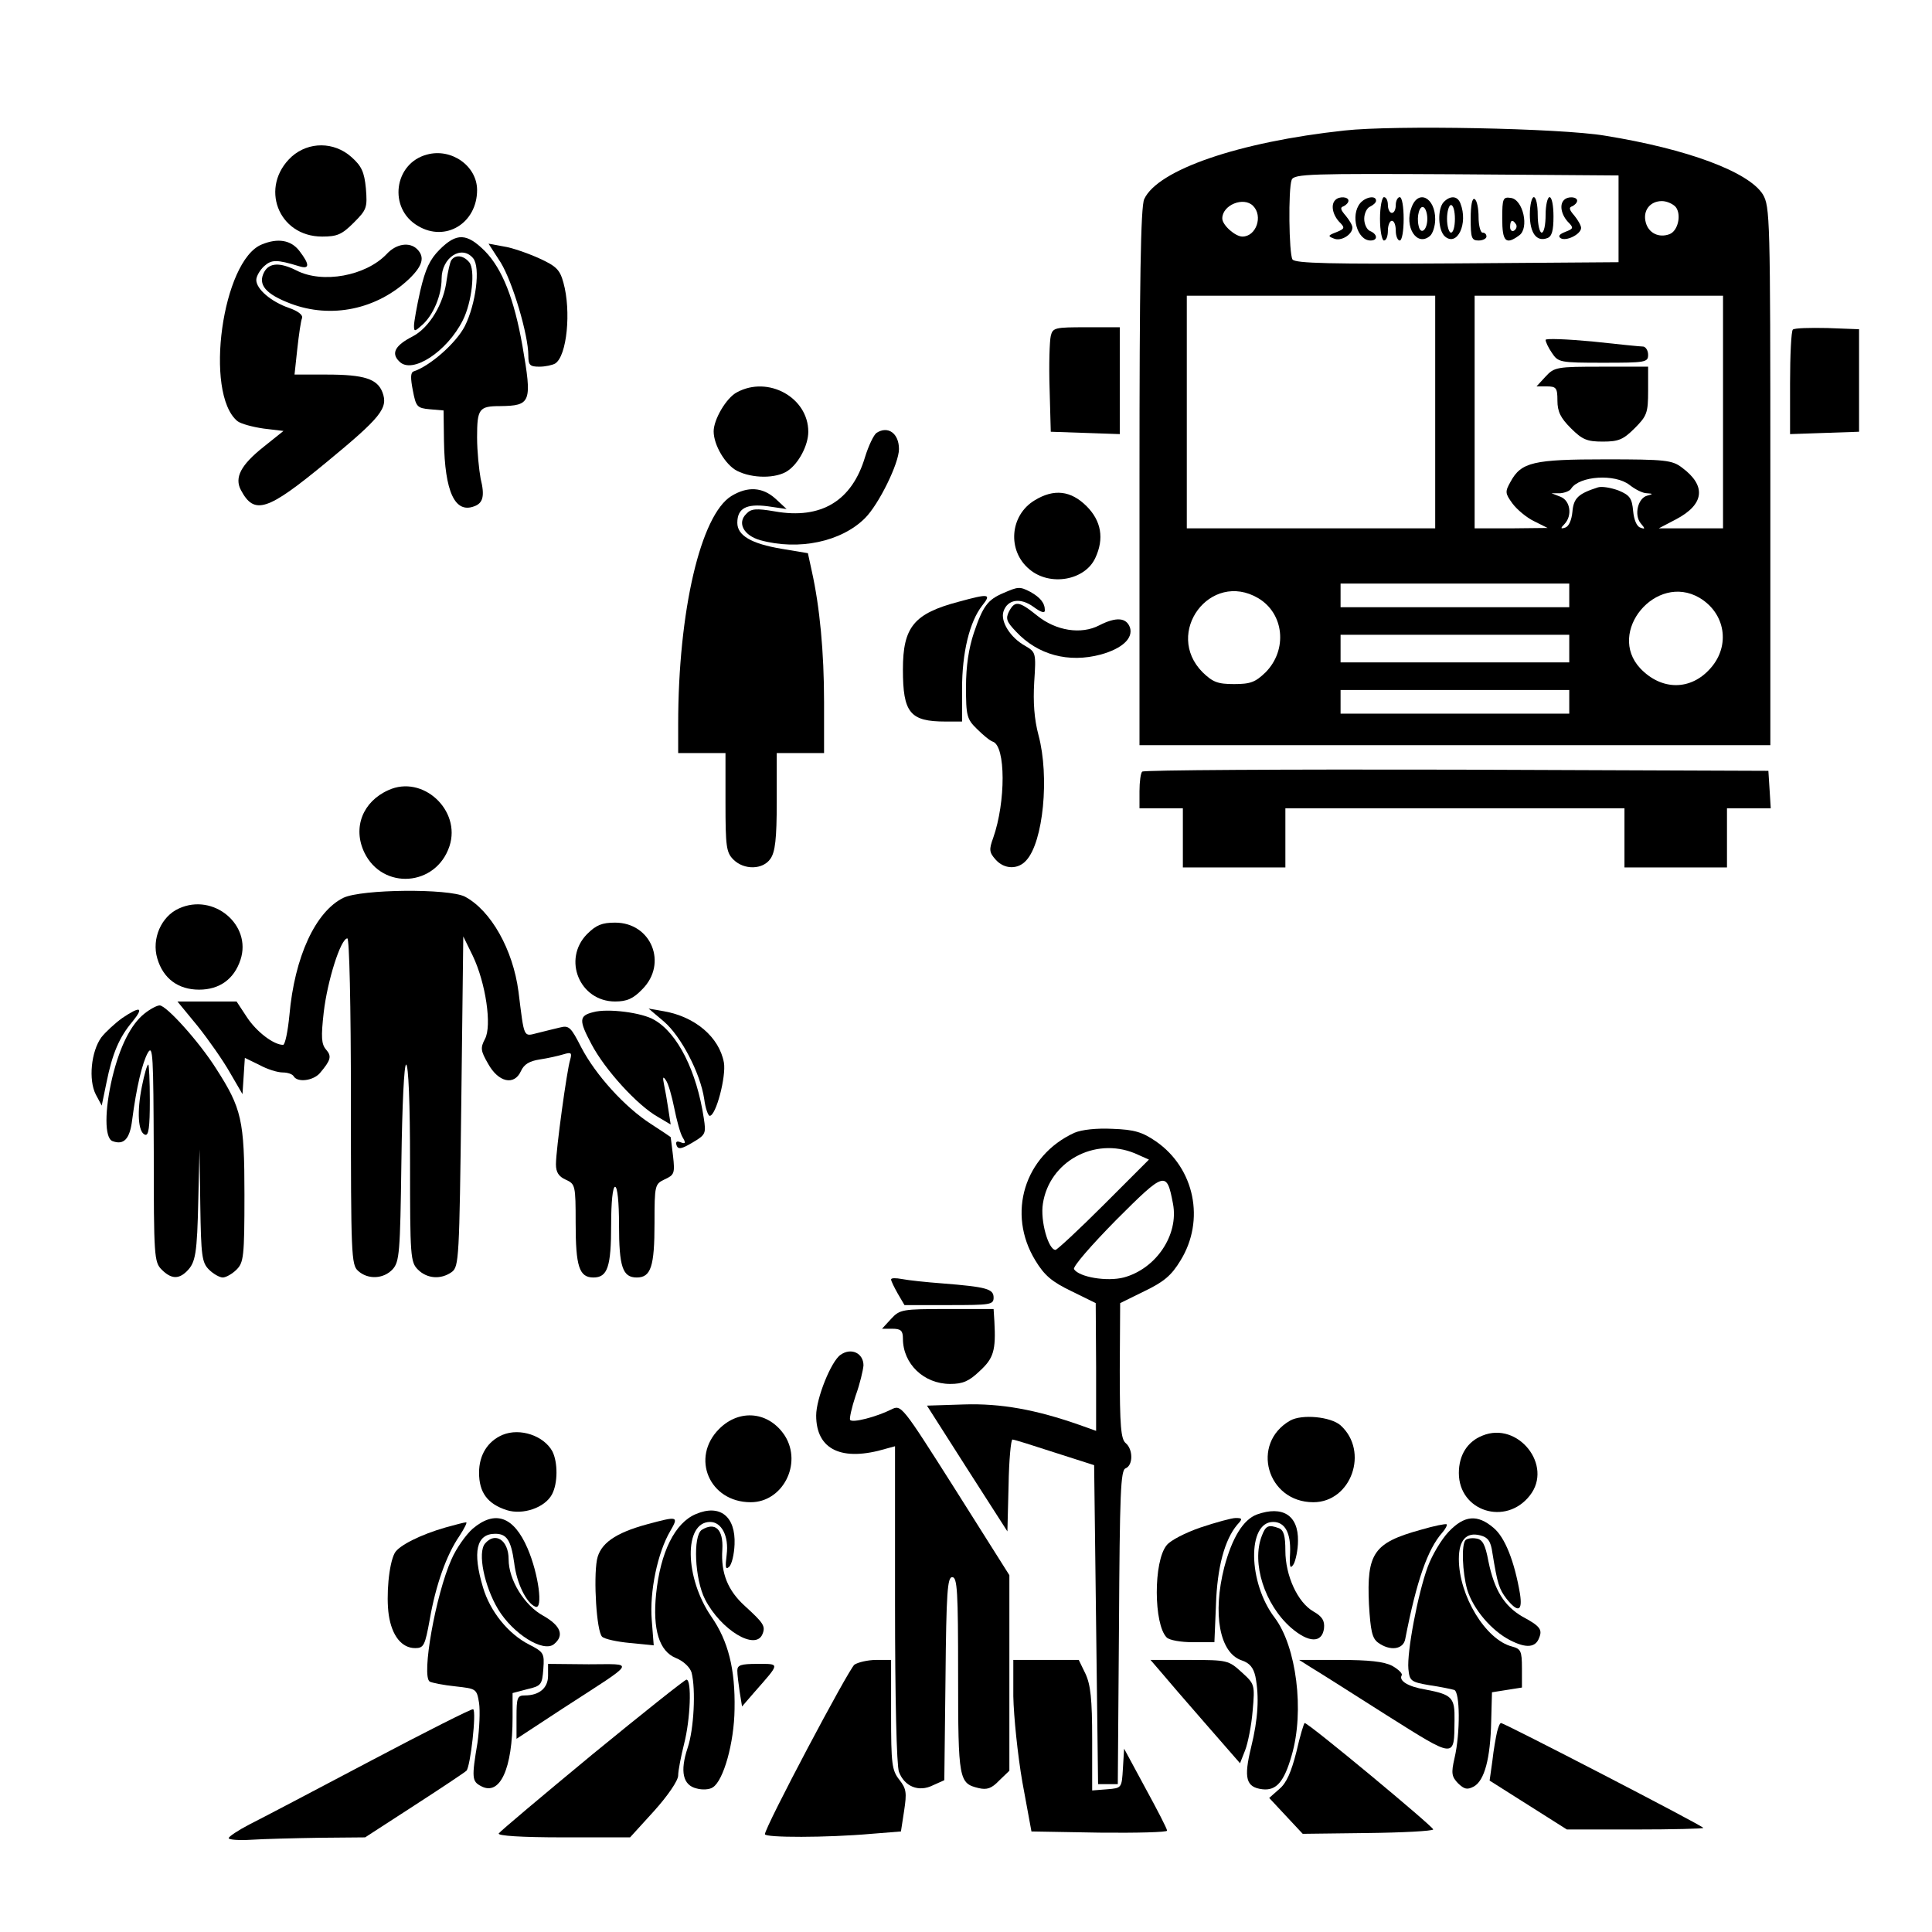 <?xml version="1.0" standalone="no"?>
<!DOCTYPE svg PUBLIC "-//W3C//DTD SVG 20010904//EN"
 "http://www.w3.org/TR/2001/REC-SVG-20010904/DTD/svg10.dtd">
<svg version="1.0" xmlns="http://www.w3.org/2000/svg"
 width="490pt" height="490pt" viewBox="0 0 490 490"
 preserveAspectRatio="xMidYMid meet">

<g transform="translate(0,490) scale(0.1,-0.1)"
fill="#000000" stroke="none">
<path d="M3410 4569 c-269 -29 -474 -100 -508 -174 -9 -19 -12 -211 -12 -705
l0 -680 800 0 800 0 0 683 c0 656 -1 683 -19 714 -36 57 -190 115 -401 149
-114 19 -534 27 -660 13z m695 -224 l0 -110 -409 -3 c-321 -2 -411 0 -418 10
-9 15 -11 179 -2 202 6 15 49 16 418 14 l411 -3 0 -110z m-927 33 c26 -26 8
-78 -27 -78 -18 0 -51 29 -51 46 0 34 54 56 78 32z m1072 -3 c15 -19 6 -61
-16 -69 -27 -10 -53 3 -60 30 -8 30 11 54 41 54 12 0 28 -7 35 -15z m-610
-520 l0 -295 -315 0 -315 0 0 295 0 295 315 0 315 0 0 -295z m730 0 l0 -295
-82 0 -81 0 44 23 c72 38 77 85 15 131 -25 19 -42 21 -194 21 -183 0 -214 -7
-241 -57 -14 -25 -14 -29 5 -55 11 -15 36 -36 55 -45 l34 -17 -92 -1 -93 0 0
295 0 295 315 0 315 0 0 -295z m-237 -185 c14 -11 33 -21 44 -21 16 -1 16 -2
1 -6 -24 -6 -34 -49 -17 -70 12 -14 12 -16 -1 -11 -9 3 -16 20 -18 42 -3 32
-8 40 -37 52 -19 7 -42 11 -52 8 -50 -16 -62 -27 -65 -62 -2 -21 -9 -37 -18
-40 -12 -4 -13 -2 -2 9 20 21 15 59 -10 69 l-23 9 22 0 c12 1 25 6 28 12 21
32 111 38 148 9z m-153 -280 l0 -30 -290 0 -290 0 0 30 0 30 290 0 290 0 0
-30z m-789 -7 c66 -39 75 -131 19 -188 -26 -25 -38 -30 -80 -30 -42 0 -54 5
-80 30 -99 100 20 259 141 188z m1119 1 c66 -39 79 -121 29 -178 -50 -58 -125
-58 -179 -1 -86 92 40 243 150 179z m-330 -129 l0 -35 -290 0 -290 0 0 35 0
35 290 0 290 0 0 -35z m0 -135 l0 -30 -290 0 -290 0 0 30 0 30 290 0 290 0 0
-30z"/>
<path d="M3387 4393 c-12 -11 -8 -36 9 -55 16 -16 15 -18 -7 -27 -21 -8 -22
-10 -6 -16 18 -8 47 10 47 28 0 6 -8 19 -17 30 -13 15 -15 21 -5 24 6 3 12 9
12 14 0 10 -23 12 -33 2z"/>
<path d="M3450 4385 c-26 -31 -8 -95 26 -95 19 0 18 16 -1 24 -8 3 -15 17 -15
31 0 14 7 28 15 31 8 4 15 10 15 15 0 14 -26 10 -40 -6z"/>
<path d="M3500 4345 c0 -30 5 -55 10 -55 6 0 10 11 10 25 0 14 5 25 10 25 6 0
10 -11 10 -25 0 -14 5 -25 10 -25 6 0 10 25 10 55 0 30 -4 55 -10 55 -5 0 -10
-9 -10 -20 0 -11 -4 -20 -10 -20 -5 0 -10 9 -10 20 0 11 -4 20 -10 20 -5 0
-10 -25 -10 -55z"/>
<path d="M3580 4374 c-19 -49 13 -100 46 -73 8 6 14 26 14 43 0 55 -43 77 -60
30z m40 -29 c0 -29 -17 -42 -22 -18 -6 25 3 54 13 47 5 -3 9 -16 9 -29z"/>
<path d="M3662 4388 c-17 -17 -15 -73 3 -88 31 -26 59 33 39 84 -7 19 -25 21
-42 4z m28 -43 c0 -19 -4 -35 -10 -35 -5 0 -10 16 -10 35 0 19 5 35 10 35 6 0
10 -16 10 -35z"/>
<path d="M3730 4346 c0 -49 2 -56 20 -56 11 0 20 5 20 10 0 6 -4 10 -10 10 -5
0 -10 18 -10 39 0 22 -4 43 -10 46 -6 4 -10 -15 -10 -49z"/>
<path d="M3810 4346 c0 -59 9 -68 43 -43 26 18 10 91 -21 95 -20 3 -22 -1 -22
-52z m35 -15 c3 -5 1 -12 -5 -16 -5 -3 -10 1 -10 9 0 18 6 21 15 7z"/>
<path d="M3880 4356 c0 -47 17 -70 44 -60 12 4 16 19 16 55 0 27 -4 49 -10 49
-5 0 -10 -20 -10 -45 0 -25 -4 -45 -10 -45 -5 0 -10 20 -10 45 0 25 -4 45 -10
45 -5 0 -10 -20 -10 -44z"/>
<path d="M3967 4393 c-12 -11 -8 -36 9 -55 16 -16 15 -18 -6 -26 -15 -6 -19
-11 -12 -16 14 -9 52 10 52 26 0 6 -8 20 -17 31 -13 15 -15 21 -5 24 6 3 12 9
12 14 0 10 -23 12 -33 2z"/>
<path d="M3920 4038 c0 -5 7 -20 16 -33 16 -24 20 -25 130 -25 107 0 114 1
114 20 0 11 -6 20 -12 21 -7 0 -66 6 -130 13 -65 6 -118 8 -118 4z"/>
<path d="M3920 3945 l-23 -25 26 0 c24 0 27 -4 27 -36 0 -28 8 -44 34 -70 29
-29 41 -34 81 -34 40 0 52 5 81 34 31 31 34 39 34 95 l0 61 -118 0 c-113 0
-120 -1 -142 -25z"/>
<path d="M740 4503 c-83 -76 -35 -203 77 -203 38 0 50 5 80 35 33 33 35 38 31
87 -4 42 -11 57 -37 80 -44 39 -108 39 -151 1z"/>
<path d="M1083 4508 c-84 -22 -99 -137 -23 -181 70 -42 150 7 150 91 0 61 -65
107 -127 90z"/>
<path d="M1115 4267 c-25 -25 -36 -49 -49 -104 -9 -40 -16 -80 -16 -89 0 -16
2 -15 21 2 28 25 49 75 49 117 0 54 51 87 80 52 19 -23 7 -116 -21 -172 -22
-43 -88 -101 -130 -115 -8 -3 -8 -17 -2 -48 8 -42 11 -45 43 -48 l35 -3 1 -77
c2 -130 28 -185 77 -166 22 8 27 26 16 70 -4 22 -9 69 -9 105 0 72 5 79 58 79
79 1 82 9 57 153 -21 119 -51 195 -95 240 -46 46 -72 47 -115 4z"/>
<path d="M664 4280 c-100 -40 -147 -377 -62 -448 9 -7 39 -15 67 -19 l50 -6
-50 -40 c-58 -46 -75 -78 -58 -110 34 -64 67 -53 215 69 141 116 159 139 144
179 -13 34 -46 45 -142 45 l-81 0 7 65 c4 36 9 71 12 78 3 8 -10 18 -33 26
-46 16 -83 48 -83 71 0 9 9 25 20 35 19 17 32 17 88 0 28 -9 28 4 1 39 -21 27
-54 33 -95 16z"/>
<path d="M981 4256 c-53 -56 -163 -76 -229 -42 -42 21 -69 20 -82 -4 -17 -32
4 -56 67 -80 103 -39 219 -15 301 63 34 33 40 55 20 75 -19 19 -53 14 -77 -12z"/>
<path d="M1270 4234 c30 -49 70 -183 70 -236 0 -24 4 -28 28 -28 15 0 33 4 40
8 30 19 41 133 21 205 -9 33 -18 42 -62 62 -29 13 -69 27 -90 30 l-38 7 31
-48z"/>
<path d="M1144 4239 c-3 -6 -8 -28 -11 -48 -7 -61 -44 -122 -86 -144 -45 -23
-56 -43 -34 -64 32 -33 121 25 161 105 23 46 32 128 16 147 -15 18 -36 20 -46
4z"/>
<path d="M2665 4048 c-3 -13 -5 -72 -3 -133 l3 -110 88 -3 87 -3 0 136 0 135
-85 0 c-79 0 -85 -1 -90 -22z"/>
<path d="M4547 4064 c-4 -4 -7 -65 -7 -136 l0 -129 88 3 87 3 0 130 0 130 -80
3 c-45 1 -84 0 -88 -4z"/>
<path d="M1869 3905 c-27 -14 -59 -69 -59 -99 0 -35 30 -85 59 -100 39 -20
100 -20 129 0 28 19 52 65 52 99 0 87 -102 143 -181 100z"/>
<path d="M2223 3802 c-7 -5 -20 -32 -29 -61 -33 -111 -111 -159 -229 -138 -47
8 -60 7 -72 -6 -24 -23 -7 -55 35 -67 98 -27 206 -4 266 56 35 35 86 139 86
175 0 40 -28 60 -57 41z"/>
<path d="M1855 3642 c-78 -48 -135 -292 -135 -579 l0 -73 60 0 60 0 0 -125 c0
-112 2 -127 20 -145 27 -27 75 -26 94 2 12 17 16 50 16 145 l0 123 60 0 60 0
0 129 c0 128 -11 242 -31 332 l-10 46 -66 11 c-78 13 -113 34 -113 66 0 37 23
49 77 42 l48 -7 -28 26 c-33 30 -71 32 -112 7z"/>
<path d="M2624 3631 c-63 -38 -70 -128 -13 -175 52 -44 141 -28 167 29 23 49
15 94 -22 131 -40 40 -83 45 -132 15z"/>
<path d="M2545 3396 c-40 -17 -52 -33 -75 -101 -13 -39 -20 -84 -20 -137 0
-73 2 -82 28 -107 15 -15 33 -30 40 -32 33 -11 33 -153 1 -244 -11 -30 -10
-37 6 -55 22 -25 57 -26 78 -2 43 47 59 212 31 317 -11 41 -14 84 -11 135 5
75 4 76 -23 92 -38 21 -63 62 -55 87 10 31 43 36 76 12 19 -14 29 -17 29 -9 0
19 -12 33 -37 47 -27 14 -31 13 -68 -3z"/>
<path d="M2432 3374 c-114 -30 -142 -64 -142 -172 0 -110 18 -132 108 -132
l42 0 0 83 c0 92 19 170 51 211 24 30 18 31 -59 10z"/>
<path d="M2559 3349 c-9 -18 -6 -26 18 -51 55 -59 133 -80 215 -58 54 15 82
41 74 68 -9 26 -35 28 -78 6 -46 -24 -110 -14 -158 25 -46 37 -56 38 -71 10z"/>
<path d="M2897 2943 c-4 -3 -7 -26 -7 -50 l0 -43 55 0 55 0 0 -75 0 -75 130 0
130 0 0 75 0 75 430 0 430 0 0 -75 0 -75 130 0 130 0 0 75 0 75 56 0 55 0 -3
48 -3 47 -791 3 c-435 1 -794 -1 -797 -5z"/>
<path d="M985 2896 c-65 -29 -91 -95 -61 -158 46 -96 182 -87 216 16 30 91
-68 182 -155 142z"/>
<path d="M871 2623 c-71 -35 -124 -150 -137 -298 -4 -41 -11 -75 -16 -75 -24
0 -67 33 -91 69 l-27 41 -75 0 -75 0 51 -62 c28 -35 65 -88 82 -118 l32 -55 3
46 3 46 37 -18 c20 -11 46 -19 59 -19 12 0 25 -4 28 -10 10 -16 49 -11 66 8
28 33 31 43 16 60 -12 14 -13 32 -6 94 9 79 43 188 60 188 5 0 9 -166 9 -413
0 -388 1 -415 18 -430 25 -23 65 -21 88 4 17 19 19 42 22 270 2 149 7 249 12
249 6 0 10 -99 10 -250 0 -237 1 -251 20 -270 23 -23 58 -26 86 -6 18 14 19
33 24 433 l5 418 24 -49 c33 -69 49 -178 31 -211 -12 -23 -11 -30 8 -63 26
-47 66 -56 83 -19 8 18 22 26 48 30 20 3 47 9 60 13 20 6 22 4 17 -14 -8 -25
-36 -228 -36 -265 0 -20 7 -31 25 -39 24 -11 25 -14 25 -110 0 -110 9 -138 45
-138 36 0 45 27 45 134 0 57 4 96 10 96 6 0 10 -39 10 -96 0 -107 9 -134 45
-134 36 0 45 28 45 138 0 97 1 99 26 111 24 11 26 15 21 59 -3 26 -6 48 -6 48
-1 1 -23 16 -51 34 -65 42 -139 123 -176 194 -26 51 -31 56 -54 50 -14 -3 -40
-10 -57 -14 -36 -9 -33 -15 -48 105 -14 107 -70 206 -136 241 -42 21 -262 19
-308 -3z"/>
<path d="M454 2596 c-45 -20 -70 -77 -55 -127 15 -51 53 -79 106 -79 52 0 89
27 105 76 29 88 -68 170 -156 130z"/>
<path d="M1489 2531 c-63 -64 -19 -171 71 -171 30 0 46 7 69 31 65 65 23 169
-69 169 -33 0 -48 -6 -71 -29z"/>
<path d="M366 2329 c-34 -27 -62 -83 -81 -161 -20 -84 -20 -154 0 -162 29 -11
44 5 50 52 11 85 26 147 40 172 13 22 14 -8 15 -252 0 -264 1 -279 20 -298 24
-24 43 -25 64 -4 22 22 26 43 29 184 l3 125 2 -142 c2 -128 4 -145 22 -163 11
-11 27 -20 35 -20 8 0 24 9 35 20 18 18 20 33 20 190 0 189 -7 219 -72 320
-43 68 -126 160 -143 160 -7 0 -24 -9 -39 -21z"/>
<path d="M310 2318 c-18 -13 -42 -35 -53 -49 -26 -36 -33 -108 -14 -145 l15
-28 12 58 c15 75 33 116 66 155 30 37 20 40 -26 9z"/>
<path d="M1505 2333 c-37 -9 -37 -21 -5 -81 34 -65 117 -156 169 -185 l32 -19
-6 39 c-3 21 -8 49 -11 63 -4 19 -2 21 5 10 6 -8 15 -40 21 -70 6 -30 15 -64
21 -74 9 -15 8 -18 -5 -13 -10 4 -13 1 -10 -8 4 -11 13 -9 40 7 34 20 35 23
29 62 -18 119 -66 215 -125 249 -31 19 -119 30 -155 20z"/>
<path d="M1684 2309 c43 -37 92 -130 102 -196 3 -24 10 -43 14 -43 16 0 42
100 36 135 -12 65 -73 116 -151 130 l-40 7 39 -33z"/>
<path d="M360 2145 c-13 -64 -10 -117 8 -123 9 -3 12 19 12 87 0 50 -2 91 -4
91 -3 0 -10 -25 -16 -55z"/>
<path d="M2725 2027 c-127 -58 -172 -205 -99 -324 23 -38 42 -54 92 -78 l61
-30 1 -162 0 -162 -42 15 c-111 39 -200 55 -293 52 l-94 -3 102 -160 102 -159
3 117 c1 64 6 117 10 116 4 0 52 -15 107 -33 l100 -32 5 -404 5 -405 25 0 25
0 3 398 c2 341 4 399 17 403 19 8 19 48 0 64 -12 10 -15 43 -15 184 l1 171 61
30 c50 24 69 40 92 78 63 102 36 234 -62 302 -35 24 -55 30 -110 32 -41 2 -78
-2 -97 -10z m153 -52 l36 -16 -114 -114 c-63 -63 -119 -115 -123 -115 -18 0
-39 74 -32 117 16 107 131 170 233 128z m97 -128 c15 -79 -43 -165 -125 -187
-43 -11 -113 1 -126 21 -4 6 44 61 107 125 124 124 128 125 144 41z"/>
<path d="M2260 1655 c0 -4 8 -20 17 -36 l17 -29 113 0 c105 0 113 1 113 19 0
22 -17 27 -130 36 -41 3 -87 8 -102 11 -16 3 -28 3 -28 -1z"/>
<path d="M2260 1555 l-23 -25 26 0 c22 0 27 -5 27 -25 0 -64 53 -115 120 -115
32 0 48 7 75 33 35 32 41 52 37 125 l-2 32 -118 0 c-113 0 -120 -1 -142 -25z"/>
<path d="M2132 1464 c-24 -16 -62 -111 -62 -154 0 -87 65 -118 178 -84 l22 6
0 -400 c0 -238 4 -411 10 -426 14 -37 50 -52 86 -34 l29 13 3 258 c2 219 5
257 17 257 13 0 15 -35 15 -248 0 -267 2 -275 52 -287 21 -5 33 -1 52 19 l26
25 0 248 0 248 -137 217 c-137 216 -137 216 -163 203 -36 -18 -99 -35 -104
-26 -2 3 4 31 14 61 11 30 19 65 20 77 0 31 -31 46 -58 27z"/>
<path d="M1824 1276 c-73 -73 -25 -186 80 -186 81 0 131 97 87 168 -40 62
-115 70 -167 18z"/>
<path d="M3272 1297 c-101 -58 -59 -207 59 -207 96 0 142 129 69 195 -25 22
-98 29 -128 12z"/>
<path d="M1275 1261 c-38 -16 -60 -51 -60 -96 0 -50 21 -79 70 -95 41 -13 97
6 115 40 15 28 15 81 1 109 -22 40 -82 60 -126 42z"/>
<path d="M3760 1259 c-38 -15 -60 -49 -60 -95 0 -97 119 -135 180 -57 60 76
-30 189 -120 152z"/>
<path d="M1765 1060 c-53 -22 -90 -96 -101 -203 -9 -90 8 -145 50 -162 20 -8
36 -24 40 -37 11 -43 6 -144 -10 -191 -20 -60 -12 -95 23 -103 14 -4 33 -3 41
3 27 17 54 113 55 198 2 102 -16 173 -59 235 -68 99 -70 240 -3 240 29 0 48
-36 42 -83 -4 -32 -3 -39 6 -31 7 6 13 32 14 57 3 71 -37 103 -98 77z"/>
<path d="M3188 1059 c-35 -13 -63 -59 -83 -134 -30 -118 -12 -217 44 -236 21
-7 30 -19 35 -41 10 -51 7 -107 -11 -180 -19 -78 -13 -101 29 -106 35 -4 55
19 74 86 33 112 12 276 -43 349 -68 89 -70 243 -4 243 30 0 45 -28 43 -78 -2
-37 0 -43 9 -29 5 9 11 36 11 59 1 65 -39 90 -104 67z"/>
<path d="M1199 1023 c-17 -15 -42 -50 -54 -78 -40 -89 -77 -297 -55 -310 6 -3
35 -9 65 -12 53 -6 54 -6 60 -42 3 -20 1 -66 -4 -101 -15 -89 -14 -98 9 -110
48 -26 80 44 80 174 l0 62 38 10 c35 8 37 12 40 51 3 40 1 43 -36 62 -53 27
-99 84 -117 145 -27 90 -17 136 31 136 29 0 40 -16 48 -73 6 -52 31 -103 54
-112 20 -8 8 83 -20 148 -35 81 -82 98 -139 50z"/>
<path d="M1641 1034 c-81 -22 -119 -49 -127 -90 -9 -49 -1 -181 13 -195 6 -6
38 -13 71 -16 l60 -6 -5 64 c-6 72 15 172 47 226 22 38 19 38 -59 17z"/>
<path d="M3045 1026 c-38 -13 -77 -33 -86 -45 -34 -41 -33 -201 0 -234 7 -7
36 -12 66 -12 l55 0 4 95 c3 95 22 165 54 203 14 15 13 17 -4 17 -10 0 -50
-11 -89 -24z"/>
<path d="M3674 1015 c-18 -19 -42 -59 -53 -89 -25 -68 -53 -216 -49 -259 3
-30 6 -33 53 -41 28 -4 56 -10 63 -12 15 -4 16 -109 1 -173 -9 -39 -7 -47 9
-64 16 -15 23 -17 40 -8 27 15 42 71 44 165 l2 74 38 6 38 6 0 49 c0 44 -3 49
-25 55 -67 17 -135 129 -135 222 0 48 19 69 54 60 20 -5 27 -15 31 -44 13 -80
17 -92 36 -117 29 -36 41 -32 34 13 -14 82 -38 143 -67 167 -41 35 -74 32
-114 -10z"/>
<path d="M1130 1026 c-63 -18 -119 -46 -129 -65 -15 -28 -22 -109 -15 -157 8
-53 33 -84 67 -84 22 0 25 7 37 73 15 86 42 163 75 211 13 20 21 36 17 35 -4
0 -27 -6 -52 -13z"/>
<path d="M3603 1020 c-119 -33 -137 -59 -131 -189 4 -67 8 -86 23 -97 30 -22
64 -18 69 9 29 149 57 228 94 270 8 9 13 19 11 21 -2 2 -32 -4 -66 -14z"/>
<path d="M1780 1020 c-23 -15 -18 -125 8 -176 40 -78 129 -132 146 -88 8 20 2
28 -45 71 -43 39 -61 83 -57 143 3 51 -18 71 -52 50z"/>
<path d="M3200 1004 c-26 -68 7 -173 74 -232 45 -39 79 -40 84 -2 2 19 -4 30
-27 43 -40 23 -71 91 -71 154 0 37 -4 52 -16 57 -27 10 -34 7 -44 -20z"/>
<path d="M1230 985 c-19 -23 -2 -107 33 -166 38 -63 115 -111 142 -89 27 22
17 47 -27 72 -48 26 -88 91 -88 143 0 49 -34 71 -60 40z"/>
<path d="M3717 994 c-11 -11 -8 -82 4 -125 15 -50 62 -105 109 -129 41 -21 65
-19 74 7 8 20 2 29 -43 53 -46 27 -71 67 -86 140 -8 43 -15 56 -31 58 -11 2
-23 0 -27 -4z"/>
<path d="M2167 678 c-15 -12 -227 -412 -227 -430 0 -9 157 -9 270 1 l75 6 8
52 c7 46 6 56 -12 79 -19 24 -21 40 -21 165 l0 139 -38 0 c-21 0 -46 -6 -55
-12z"/>
<path d="M2570 598 c1 -51 11 -149 23 -218 l23 -125 172 -3 c95 -1 172 1 172
5 0 5 -25 53 -55 108 l-54 100 -3 -50 c-3 -50 -3 -50 -40 -53 l-38 -3 0 130
c0 102 -4 138 -17 166 l-17 35 -83 0 -83 0 0 -92z"/>
<path d="M2943 661 c14 -17 65 -76 113 -131 l89 -102 13 33 c7 18 16 63 19
100 6 67 5 68 -28 98 -33 30 -36 31 -132 31 l-99 0 25 -29z"/>
<path d="M3325 671 c17 -10 102 -64 190 -120 178 -112 173 -112 174 -14 1 58
-6 65 -74 78 -43 7 -68 22 -60 36 3 4 -8 15 -24 24 -21 11 -60 15 -133 15
l-103 0 30 -19z"/>
<path d="M1390 650 c0 -31 -22 -50 -59 -50 -19 0 -21 -6 -21 -55 l0 -55 119
78 c190 123 182 111 64 111 l-103 1 0 -30z"/>
<path d="M1870 663 c0 -10 3 -34 6 -54 l6 -37 32 37 c65 74 65 71 7 71 -42 0
-51 -3 -51 -17z"/>
<path d="M1502 450 c-127 -105 -234 -195 -237 -200 -4 -6 57 -10 164 -10 l169
0 61 67 c35 39 61 77 61 90 0 12 7 48 15 80 16 62 20 163 6 163 -4 0 -112 -86
-239 -190z"/>
<path d="M940 434 c-140 -74 -279 -147 -307 -161 -29 -15 -53 -31 -53 -35 0
-4 26 -6 58 -4 31 2 109 4 173 5 l115 1 125 81 c68 44 128 84 132 88 10 10 26
151 17 156 -3 2 -120 -57 -260 -131z"/>
<path d="M3288 457 c-13 -51 -25 -79 -43 -94 l-26 -23 42 -45 43 -46 163 2
c90 1 165 5 168 9 3 5 -316 270 -326 270 -2 0 -12 -33 -21 -73z"/>
<path d="M3797 508 c-3 -13 -9 -46 -12 -74 l-7 -50 98 -62 98 -62 173 0 c95 0
173 2 173 4 0 5 -505 266 -513 266 -3 0 -7 -10 -10 -22z"/>
</g>
</svg>
